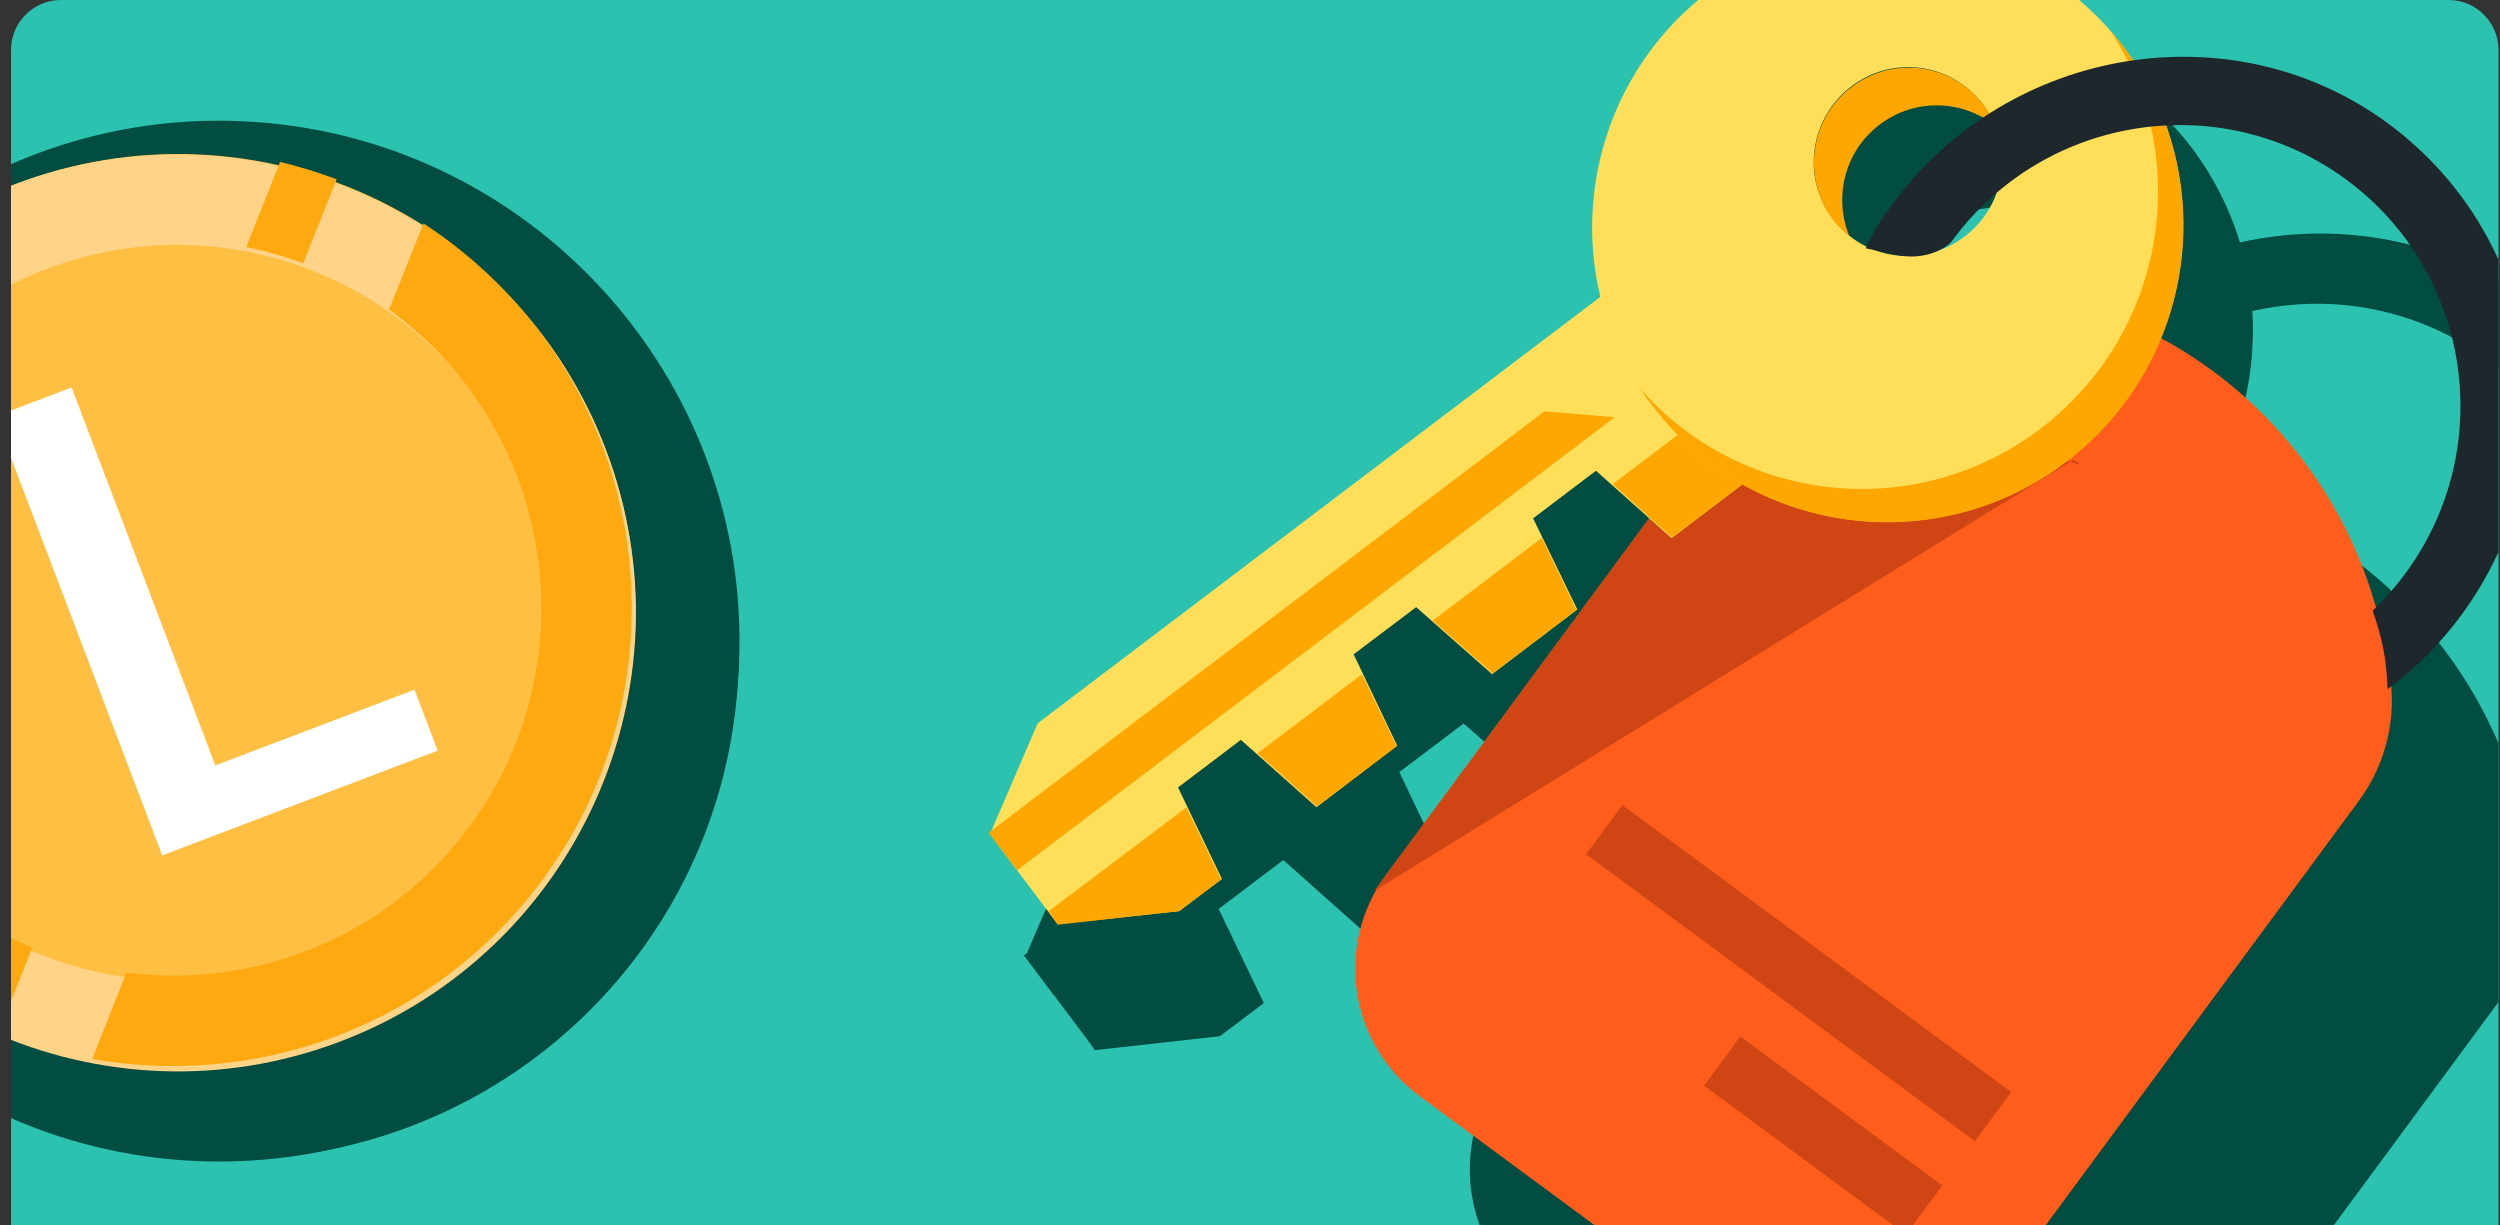 <svg width="200" height="98" viewBox="0 0 200 98" fill="none" xmlns="http://www.w3.org/2000/svg">
<rect x="0" y="0" width="200" height="98" fill="#333333" stroke="none"/>
<g clip-path="url(#clip0_0_120)">
<path d="M0.881 4C0.881 1.791 2.672 0 4.881 0H195.881C198.09 0 199.881 1.791 199.881 4V98H0.881V4Z" fill="#2CC2B0"/>
<path fill-rule="evenodd" clip-rule="evenodd" d="M180.185 24.885C180.497 29.769 179.34 34.693 176.811 38.958C180.815 40.142 184.624 42.019 188.048 44.547C194.592 49.376 199.306 56.237 201.481 63.994C202.352 63.129 203.147 62.208 203.868 61.231C211.482 50.913 209.322 36.389 199.046 28.805C193.42 24.654 186.524 23.441 180.185 24.885ZM179.192 19.393C187.111 17.629 195.673 19.108 202.588 24.262C215.28 33.724 217.944 51.817 208.483 64.637C206.831 66.876 204.912 68.832 202.747 70.478C203.026 73.831 202.09 77.165 200.078 79.891L169.079 121.9C164.78 127.725 156.647 128.959 150.832 124.668L122.895 104.053C117.522 100.088 116.073 92.842 119.255 87.192L119.031 87.33L120.039 85.964C120.071 85.92 120.104 85.876 120.136 85.831L147.11 49.278C146.019 48.858 144.955 48.359 143.928 47.781L138.105 52.2L131.885 46.656L126.715 50.571L130.351 58.073L123.335 63.393L117.092 57.879L111.945 61.763L115.527 69.274L115.472 69.316L115.482 69.337L111.921 72.027L108.886 74.345L102.665 68.801L97.495 72.715L101.108 80.248L97.585 82.897L97.391 82.918L87.59 84.013L87.159 83.399L84.25 79.532L84.241 79.539L81.917 76.441L82.142 76.27L85.946 67.437L132.249 32.347C130.046 23.218 133.263 13.208 141.266 7.153C151.583 -0.639 166.056 0.979 174.341 10.6C174.629 10.924 174.891 11.254 175.161 11.595L175.161 11.595C175.225 11.675 175.288 11.755 175.353 11.837C177.114 14.179 178.388 16.739 179.192 19.393ZM162.216 27.384C159.331 29.607 155.411 29.467 152.718 27.311C151.446 24.12 152.34 20.363 155.233 18.174C158.138 15.976 162.022 16.122 164.722 18.258C164.633 18.043 164.538 17.835 164.435 17.632C166.163 20.923 165.282 25.074 162.216 27.384ZM152.886 15.107C150.062 17.272 149.12 20.992 150.361 24.149C149.086 20.994 150.04 17.228 152.877 15.053C155.784 12.813 159.741 12.972 162.435 15.175C159.737 13.003 155.782 12.875 152.886 15.107Z" fill="#014D41"/>
<path d="M113.574 87.692L140.733 107.734C146.387 111.905 154.302 110.695 158.49 105.019L188.698 64.084C190.914 61.081 191.793 57.323 191.139 53.639L190.808 51.771C189.2 42.931 184.27 35.025 177.031 29.684C169.254 23.945 159.435 21.663 149.914 23.358C146.515 23.957 143.444 25.866 141.383 28.659L110.91 69.954C106.743 75.6 107.921 83.52 113.574 87.692Z" fill="#FF5D1B"/>
<path d="M129.79 64.406L160.897 87.361L157.994 91.296L126.887 68.34L129.79 64.406Z" fill="#CF4514"/>
<path d="M139.227 82.919L155.379 94.838L152.476 98.772L136.324 86.853L139.227 82.919Z" fill="#CF4514"/>
<path d="M165.889 36.771L109.935 71.277L140.829 29.411L166.487 37.213" fill="#CF4514"/>
<path d="M141.811 36.911L133.723 43.05L127.676 37.66L122.65 41.465L126.184 48.759L119.364 53.931L113.295 48.571L108.291 52.347L111.773 59.648L105.317 64.578L99.269 59.188L94.243 62.994L97.755 70.317L94.331 72.892L84.605 73.926L79.195 66.733L83.015 57.863L130.495 21.881L141.811 36.911Z" fill="#FFDE5A"/>
<path d="M129.008 38.733L133.768 42.988L139.825 38.412L134.346 34.693L129.008 38.733Z" fill="#FDA700"/>
<path d="M114.627 49.646L119.409 53.87L126.111 48.796L123.337 43.038L114.627 49.646Z" fill="#FDA700"/>
<path d="M100.601 60.26L105.362 64.515L111.729 59.704L108.956 53.947L100.601 60.26Z" fill="#FDA700"/>
<path d="M83.871 72.916L84.614 73.975L94.332 72.889L97.682 70.352L94.909 64.594L83.871 72.916Z" fill="#FDA700"/>
<path d="M136.797 -0.749C147.235 -8.633 162.049 -6.607 169.905 3.782C177.739 14.202 175.658 29.041 165.251 36.947C154.813 44.831 139.999 42.806 132.143 32.416C124.287 22.027 126.338 7.165 136.797 -0.749ZM146.62 17.494C149.111 20.816 153.843 21.479 157.164 18.919C160.493 16.412 161.172 11.672 158.629 8.357C156.138 5.034 151.406 4.372 148.085 6.931C144.786 9.461 144.107 14.201 146.62 17.494Z" fill="#FFDE5A"/>
<path d="M158.659 8.382C159.057 8.908 159.35 9.449 159.599 10.05C156.974 7.974 153.198 7.832 150.374 9.969C147.549 12.106 146.685 15.782 147.946 18.893C147.46 18.488 146.996 18.052 146.628 17.549C144.137 14.226 144.794 9.516 148.093 6.987C151.414 4.427 156.168 5.06 158.659 8.382Z" fill="#FDA700"/>
<path d="M81.357 69.624L79.099 66.612L123.562 32.903L129.171 33.378L81.357 69.624Z" fill="#FDA700"/>
<path d="M163.233 34.299C173.21 26.725 175.534 12.807 168.863 2.503C169.245 2.924 169.575 3.353 169.935 3.805C177.769 14.224 175.689 29.064 165.281 36.97C154.873 44.876 140.029 42.828 132.173 32.439C131.813 31.988 131.505 31.528 131.197 31.069C139.255 40.309 153.255 41.872 163.233 34.299Z" fill="#FDA700"/>
<path d="M191.167 9.967C203.506 19.165 206.095 36.755 196.897 49.218C195.213 51.501 193.244 53.48 191.012 55.127C190.962 54.069 190.881 52.989 190.674 51.955C190.467 50.921 190.178 49.873 189.814 48.862C190.77 47.944 191.635 46.959 192.411 45.907C199.813 35.877 197.713 21.756 187.723 14.384C177.732 7.012 163.62 9.169 156.218 19.2C155.93 19.59 155.493 19.87 155.017 20.076C153.97 20.556 152.757 20.635 151.653 20.378L149.26 19.864C150.011 18.284 150.513 17.541 151.466 16.25C160.752 3.666 178.708 0.681 191.167 9.967Z" fill="#1D272C"/>
<path d="M15.71 92.656C38.141 94.145 57.532 77.169 59.021 54.738C60.51 32.306 43.533 12.915 21.102 11.426C-1.329 9.937 -20.72 26.914 -22.209 49.345C-23.698 71.776 -6.722 91.167 15.71 92.656Z" fill="#014D41"/>
<path d="M13.941 66.222L32.871 67.478L32.487 73.27L6.305 71.532L9.075 29.81L16.326 30.292L13.941 66.222Z" fill="#014D41"/>
<path d="M14.768 92.831C-8.14 91.31 -25.537 71.439 -24.016 48.531C-22.495 25.624 -2.624 8.227 20.283 9.748C43.191 11.269 60.587 31.14 59.067 54.047C57.546 76.955 37.675 94.351 14.768 92.831ZM19.74 17.936C1.346 16.715 -14.606 30.682 -15.828 49.075C-17.049 67.468 -3.082 83.421 15.311 84.642C33.705 85.863 49.657 71.897 50.879 53.504C52.1 35.11 38.133 19.157 19.74 17.936Z" fill="#014D41"/>
<path d="M27.259 83.081C46.136 75.902 55.62 54.779 48.441 35.901C41.261 17.023 20.138 7.54 1.261 14.719C-17.617 21.898 -27.1 43.022 -19.921 61.899C-12.742 80.777 8.381 90.26 27.259 83.081Z" fill="#FEBF43"/>
<path d="M17.226 61.234L33.157 55.175L35.011 60.05L12.976 68.429L-0.377 33.317L5.726 30.996L17.226 61.234Z" fill="white"/>
<path d="M27.234 83.316C8.331 90.505 -12.893 80.976 -20.082 62.073C-27.271 43.169 -17.743 21.945 1.161 14.756C20.064 7.567 41.288 17.096 48.477 35.999C55.666 54.903 46.138 76.127 27.234 83.316ZM3.73 21.513C-11.448 27.285 -19.098 44.325 -13.325 59.503C-7.553 74.681 9.486 82.332 24.665 76.559C39.843 70.787 47.493 53.747 41.721 38.569C35.948 23.391 18.909 15.741 3.73 21.513Z" fill="#FFD488"/>
<path d="M31.127 24.769C31.581 25.084 32.025 25.446 32.469 25.808C45.057 36.066 46.952 54.648 36.693 67.236C30.037 75.403 19.862 79.063 10.106 77.812L7.375 84.721C20.066 86.968 33.605 82.468 42.31 71.786C55.087 56.109 52.727 32.964 37.049 20.187C36.014 19.344 34.971 18.576 33.875 17.874L31.127 24.769Z" fill="#FFA910"/>
<path d="M26.933 14.345C25.445 13.788 23.936 13.324 22.407 12.953L19.696 19.769C21.25 20.078 22.756 20.512 24.244 21.068L26.933 14.345Z" fill="#FFA910"/>
<path d="M2.579 75.81C1.131 75.204 -0.283 74.49 -1.619 73.647L-4.33 80.462C-2.953 81.256 -1.526 81.954 -0.094 82.547L2.579 75.81Z" fill="#FFA910"/>
</g>
<defs>
<clipPath id="clip0_0_120">
<path d="M0.881 4C0.881 1.791 2.672 0 4.881 0H195.881C198.09 0 199.881 1.791 199.881 4V98H0.881V4Z" fill="white"/>
</clipPath>
</defs>
</svg>
